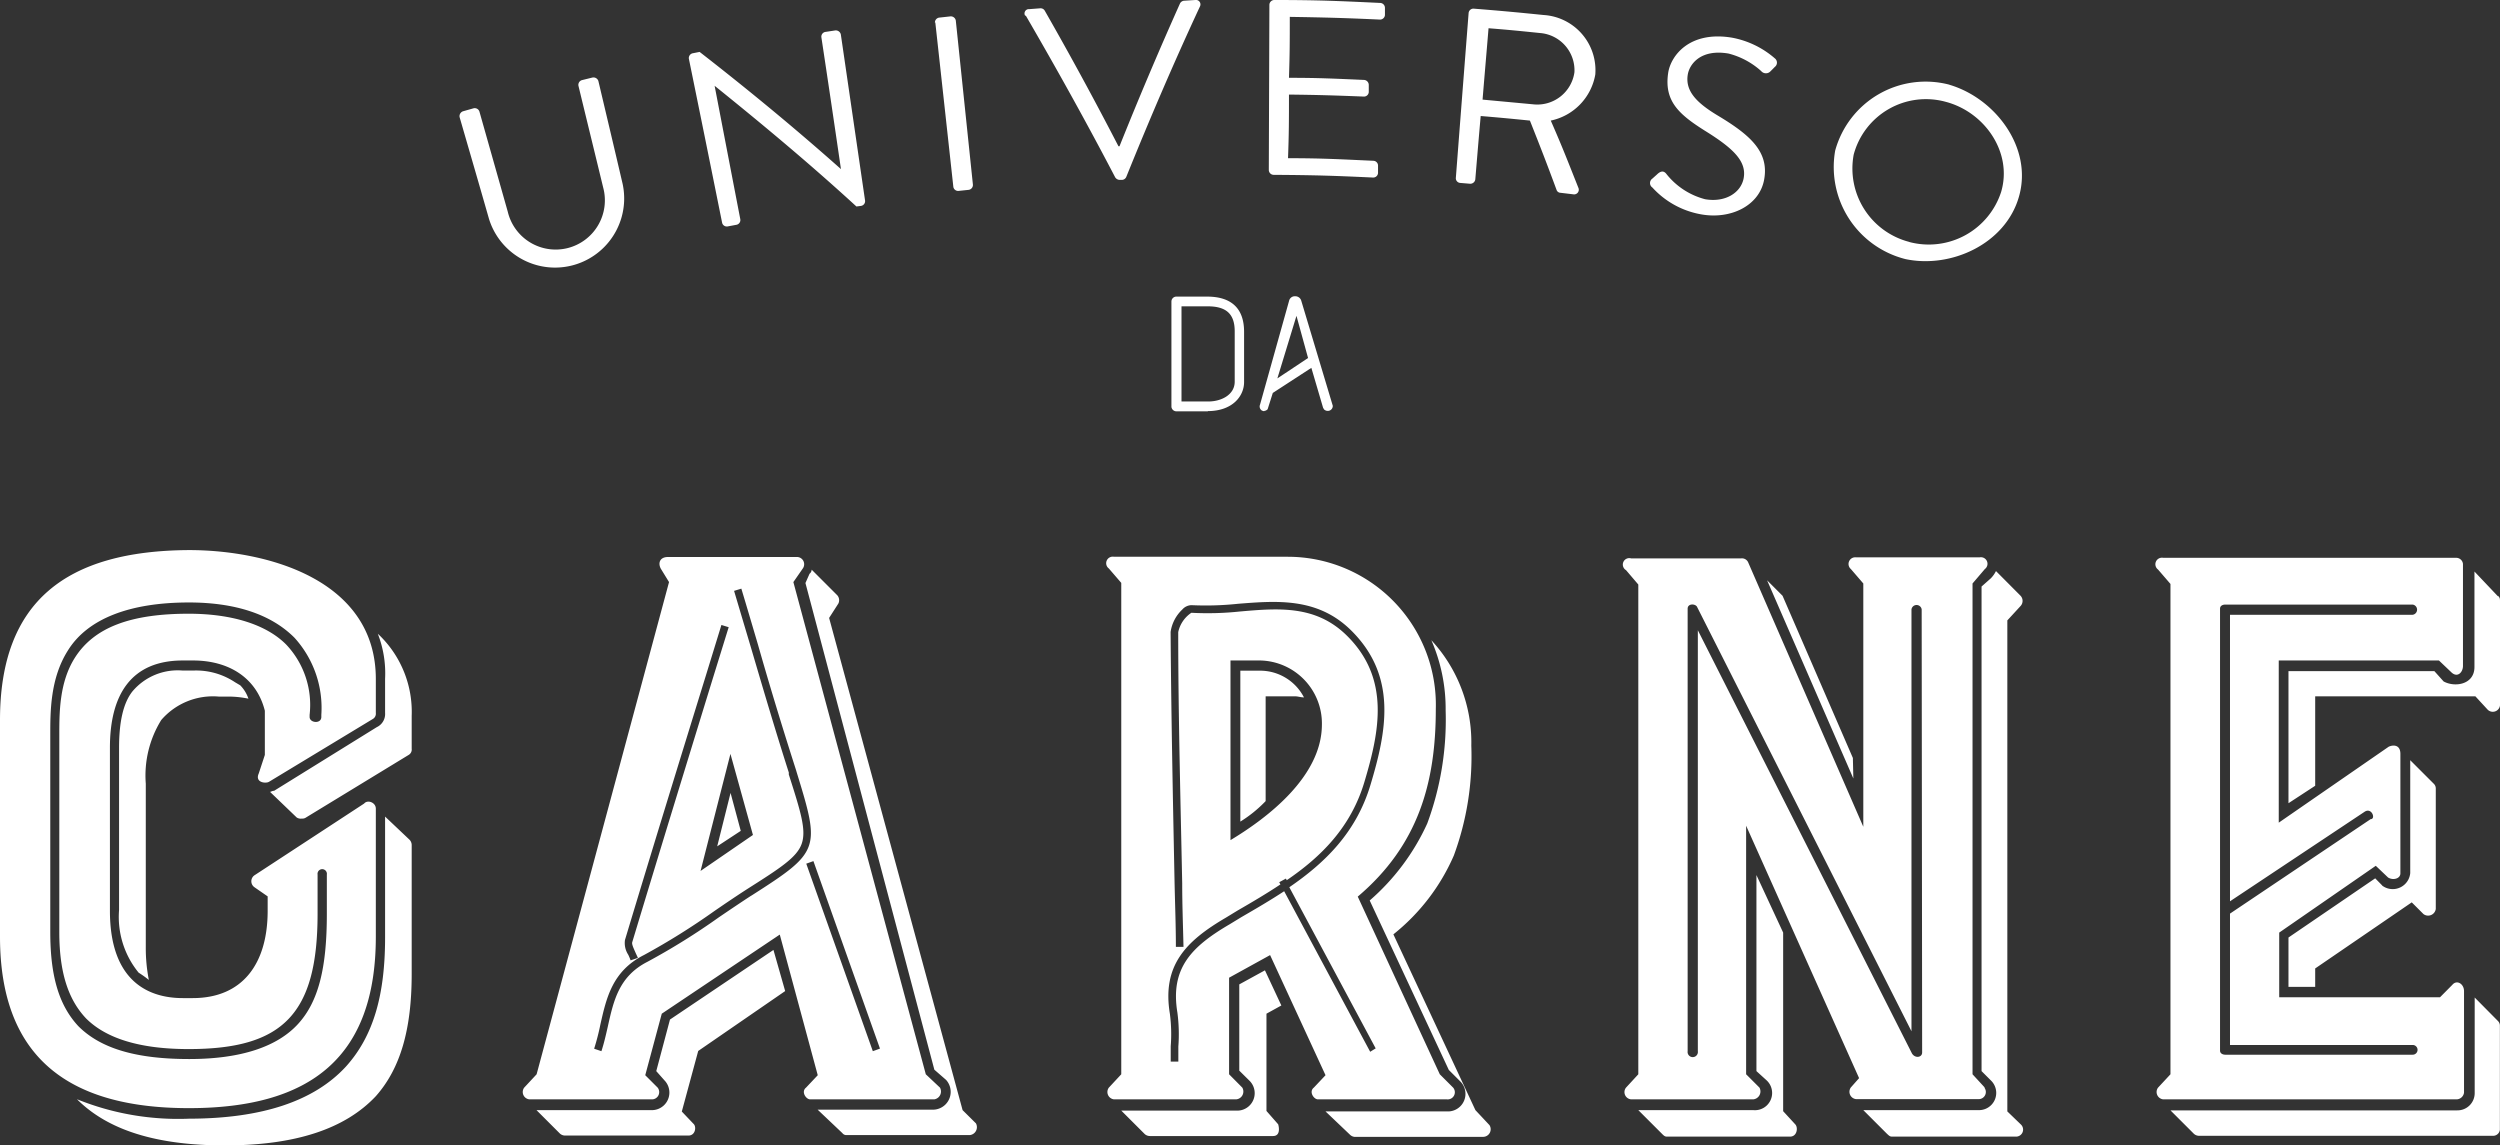 <svg xmlns="http://www.w3.org/2000/svg" viewBox="0 0 213.33 97.71"><rect x="0" y="0" width="213.33" height="97.71" fill="#333333" stroke="none"/><defs><style>.cls-1{fill:#fff;}</style></defs><title>universo-da-carne-negativo</title><g id="Layer_2" data-name="Layer 2"><g id="Camada_1" data-name="Camada 1"><path class="cls-1" d="M39.22,10a.44.44,0,0,1,.31-.51l.85-.24a.42.42,0,0,1,.53.27l2.42,8.55A4.2,4.2,0,1,0,51.47,16c-.84-3.47-1.27-5.21-2.11-8.68a.42.42,0,0,1,.33-.49l.85-.21a.44.44,0,0,1,.52.29c.83,3.51,1.25,5.27,2.07,8.78a5.9,5.9,0,0,1-11.4,3C40.73,15.19,40.22,13.46,39.22,10ZM58.78,5a.42.42,0,0,1,.36-.46l.56-.11c4.13,3.21,8.17,6.54,12.06,10h0Q70.94,8.8,70.09,3.18a.41.41,0,0,1,.37-.46l.79-.12a.44.44,0,0,1,.5.34l2.07,14.19a.41.41,0,0,1-.35.44l-.39.05c-3.9-3.58-8-7-12.1-10.3h0Q62.07,13,63.17,18.7a.41.41,0,0,1-.32.48l-.75.14a.41.41,0,0,1-.48-.31Q60.21,12,58.78,5Zm21-3.05a.42.42,0,0,1,.39-.45l.91-.1a.43.43,0,0,1,.48.35q.73,7,1.46,14a.42.42,0,0,1-.36.45l-.86.09a.41.41,0,0,1-.45-.35Q80.58,8.9,79.81,1.9Zm7.71-.59a.37.37,0,0,1,.34-.58l.92-.07a.41.41,0,0,1,.4.2q3.27,5.72,6.29,11.57h.09Q98,6.31,100.69.3a.43.43,0,0,1,.38-.24L102,0a.38.38,0,0,1,.4.54c-2.23,4.79-4.31,9.65-6.29,14.55a.42.42,0,0,1-.36.26h-.21a.47.47,0,0,1-.38-.22C92.74,10.49,90.17,5.87,87.52,1.31ZM108.32.4a.42.42,0,0,1,.44-.4c3.62,0,5.43.08,9,.25a.42.42,0,0,1,.42.42l0,.62a.42.42,0,0,1-.45.38c-3.07-.14-4.6-.18-7.67-.23,0,2.08,0,3.12-.07,5.2,2.56,0,3.85.07,6.41.18a.43.43,0,0,1,.4.42l0,.62a.41.41,0,0,1-.44.38c-2.55-.1-3.82-.14-6.37-.17,0,2.17,0,3.26-.08,5.43,2.92,0,4.38.09,7.29.22a.41.41,0,0,1,.39.42l0,.62a.41.41,0,0,1-.43.39c-3.39-.16-5.09-.21-8.48-.23a.42.42,0,0,1-.41-.41Zm17,.71a.41.41,0,0,1,.46-.37c2.37.19,3.56.3,5.93.54a4.72,4.72,0,0,1,4.42,5.08,4.87,4.87,0,0,1-3.8,3.93c1,2.28,1.44,3.43,2.35,5.72a.4.4,0,0,1-.44.57l-1.09-.13a.36.36,0,0,1-.32-.23c-.88-2.38-1.34-3.56-2.28-5.93-1.68-.17-2.52-.25-4.2-.39-.19,2.16-.28,3.25-.46,5.41a.43.43,0,0,1-.44.37l-.84-.07a.4.4,0,0,1-.38-.43Q124.77,8.15,125.32,1.11Zm5.49,7.79a3.2,3.2,0,0,0,3.54-2.74,3.19,3.19,0,0,0-2.92-3.34c-1.76-.18-2.64-.27-4.41-.41-.2,2.43-.31,3.65-.51,6.09ZM141,15.24l.39-.35c.25-.24.52-.38.78-.08A6.21,6.21,0,0,0,145.5,17c1.73.3,3.06-.56,3.29-1.79.27-1.45-.9-2.55-3.22-4s-3.58-2.58-3.22-5c.22-1.44,1.8-3.59,5.42-3a7.71,7.71,0,0,1,3.68,1.77.46.46,0,0,1,0,.73c-.11.11-.23.24-.35.35a.53.53,0,0,1-.82,0,6.61,6.61,0,0,0-2.78-1.49c-2.39-.41-3.34.92-3.48,1.8-.23,1.41.78,2.41,2.51,3.46,2.79,1.67,4.47,3.11,4,5.54-.42,2.18-2.83,3.36-5.32,2.93A7.35,7.35,0,0,1,141,16,.46.46,0,0,1,141,15.24Zm25.37-8c3.9,1.16,7.13,5.4,5.9,9.58-1.16,4-5.79,6.11-9.67,5.29a8.1,8.1,0,0,1-6-9.26A8,8,0,0,1,166.32,7.22Zm-3.41,13.42a6.49,6.49,0,0,0,7.8-4.28c1-3.37-1.41-6.84-4.76-7.7a6.38,6.38,0,0,0-7.82,4.51A6.47,6.47,0,0,0,162.91,20.64Zm-62.67,5.05a.09.09,0,0,1,.1-.09H103c1.9,0,2.84.9,2.84,2.67v4.28c0,1.06-.88,2.21-2.8,2.21h-2.71s-.1,0-.1-.06Zm5.4,2.58c0-1.67-.88-2.46-2.63-2.46h-2.56v8.76h2.6c1.25,0,2.59-.69,2.59-2Zm-2.59,6.81h-2.71a.43.43,0,0,1-.43-.38v-9a.42.42,0,0,1,.43-.41H103c2.07,0,3.16,1,3.16,3v4.28C106.17,33.77,105.2,35.08,103.05,35.08Zm-2.28-.84h2.28c1.13,0,2.26-.58,2.26-1.69V28.27c0-1.47-.71-2.13-2.3-2.13h-2.24Zm9.58-8.49a.2.2,0,0,1,.21-.15.22.22,0,0,1,.21.15l2.67,8.88c0,.13-.12.13-.19.07l-1.14-3.82-3.76,2.44L108,34.7c-.09.08-.23,0-.19-.07Zm.23.06h0l-2.1,7.24L112,30.69Zm-2.73,9.26a.55.55,0,0,1-.24-.07.41.41,0,0,1-.14-.49L110,25.67a.5.5,0,0,1,.52-.39.53.53,0,0,1,.51.35l2.7,9a.43.43,0,0,1-.26.4.45.45,0,0,1-.49-.1l-.08-.14-1-3.4-3.29,2.14-.44,1.39A.46.46,0,0,1,107.85,35.07Zm.24-.37v0Zm2.49-7.77L109,32.29l2.62-1.74ZM109.34,85.8l-1.4-3L105.75,84v7.36l.88.87a1.49,1.49,0,0,1-1.14,2.54H95.68l2,2a.66.66,0,0,0,.44.17h10.51c.62,0,.53-.7.44-1l-1-1.14V86.5ZM63.21,70.9l-.87-3.24L61.2,72.22ZM82.14,94.73l-11.39-42,.79-1.23a.64.64,0,0,0-.09-.7l-2.19-2.19a.46.46,0,0,1-.18.35l-.35.79,11,41.53,1,.87a1.52,1.52,0,0,1-1.06,2.54h-9.9l2.11,2a.42.42,0,0,0,.35.17H82.75a.68.68,0,0,0,.53-1Zm-1.93-1.92L79,91.67l-11.3-42,.79-1.14a.62.62,0,0,0-.53-1H57c-.7,0-.87.52-.61,1l.7,1.14-11.3,42-1.06,1.14a.63.63,0,0,0,.44,1H55.59a.62.62,0,0,0,.53-1l-1.06-1.06,1.41-5.25,10.07-6.75,3.24,12-1,1.06c-.44.35,0,1,.35,1h10.6A.68.68,0,0,0,80.21,92.81ZM53.33,80.21c2.26-7.51,4.61-15.14,6.89-22.52l1.34-4.36.62.19-1.35,4.36c-2.27,7.38-4.61,15-6.88,22.52-.05.17.11.5.24.8s.17.36.24.54l-.62.21a4.5,4.5,0,0,0-.2-.48A1.83,1.83,0,0,1,53.33,80.21Zm9-15.88,1.92,6.92-4.47,3.07Zm1.77,12.1c-.92.6-1.85,1.23-2.75,1.84a57.66,57.66,0,0,1-6.1,3.8c-2.43,1.24-2.89,3.31-3.38,5.51-.16.7-.32,1.42-.55,2.12l-.62-.21a20.05,20.05,0,0,0,.53-2.06c.51-2.24,1-4.56,3.73-5.94a59.44,59.44,0,0,0,6-3.75c.9-.62,1.83-1.25,2.76-1.85C66.57,74.08,68,73.17,68.41,72s-.09-2.75-1.1-5.91l0-.17c-1.14-3.56-2.21-7.2-3.25-10.73q-.71-2.38-1.42-4.77l.62-.19c.48,1.59.95,3.19,1.42,4.78,1,3.52,2.11,7.16,3.25,10.71l.05.17C70,72.47,70,72.67,64.11,76.43ZM74.48,89.7l-5.68-16,.61-.22,5.68,16ZM32.07,79.93V69c0-.52-.7-.79-1-.43l-9.37,6.13a.62.62,0,0,0,0,1l1.14.79v1.23c0,4.47-2.1,7.45-6.4,7.45H15.6c-2.81,0-6.22-1.32-6.22-7.45V63.8c0-4.55,1.83-7.44,6.22-7.44h.87c3.07,0,5.43,1.49,6.13,4.29v3.77L22.08,66c-.35.79.61.88.88.71l8.84-5.35a.52.52,0,0,0,.27-.52v-2.9c0-8.49-9.29-11-15.95-11C5.69,47,0,51.28,0,61.44V79.93C0,90.7,6.4,94.56,16.12,94.56,26.55,94.56,32.07,90.18,32.07,79.93ZM4.29,79.54V62.71c0-2,0-4.82,1.49-7.18,1.67-2.72,5.26-4.12,10.34-4.12,3.94,0,7,1,9,3A8.9,8.9,0,0,1,27.42,61v.18c0,.61-1,.52-1,0V61a7.5,7.5,0,0,0-2-6c-1.66-1.67-4.55-2.63-8.32-2.63-4.91,0-8.06,1.14-9.72,3.77-1.32,2.1-1.32,4.64-1.32,6.65V79.54c0,3.5.79,5.78,2.28,7.36,1.66,1.66,4.47,2.62,8.76,2.62,8.06,0,11-3,11-11.56V74.63a.4.4,0,1,1,.79,0V78c0,4.56-.7,7.45-2.45,9.37s-4.82,3-9.29,3-7.53-.87-9.46-2.8C5,85.76,4.29,83.22,4.29,79.54Zm9.47-18.1a5.82,5.82,0,0,1,4.9-2h.88a8.51,8.51,0,0,1,1.66.18,3,3,0,0,0-.7-1.14l-.44-.26a6,6,0,0,0-3.59-1H15.6A5.05,5.05,0,0,0,11.3,59c-.79,1-1.14,2.62-1.14,4.81V77.65A7.51,7.51,0,0,0,11.83,83a8.76,8.76,0,0,1,.87.62,14.29,14.29,0,0,1-.26-2.81V66.87A9,9,0,0,1,13.76,61.44Zm144.35,3.24-6-13.84-1.32-1.32,7.36,16.91Zm-125.25,5V80c0,4.91-1,8.41-3.33,11q-4.08,4.45-13.41,4.46a23,23,0,0,1-9.55-1.66c2.63,2.63,6.75,3.94,12.62,3.94,6,0,10.25-1.4,12.88-4.2,2.1-2.37,3.06-5.7,3.06-10.43v-11a.66.66,0,0,0-.17-.44Zm-.62-15.6a9.31,9.31,0,0,1,.62,3.85v2.9a1.24,1.24,0,0,1-.71,1.22l-8.76,5.43c-.17,0-.26.09-.35.09l2.28,2.19a.64.64,0,0,0,.44.09.51.51,0,0,0,.35-.09l8.76-5.34a.53.53,0,0,0,.26-.53v-2.8a9.11,9.11,0,0,0-2.71-6.84ZM57.17,87,56,91.4l.7.79a1.5,1.5,0,0,1-1.14,2.54H45.78l2,2a.66.66,0,0,0,.44.17H58.74c.62,0,.7-.78.44-1l-1-1.05,1.4-5.17L67,84.57l-1-3.51ZM124,92.81l-1.14-1.14-7-15.16c5.17-4.38,6.66-9.73,6.66-16a12.64,12.64,0,0,0-12.62-13H95.06a.56.56,0,0,0-.44,1l1.06,1.23V91.67l-1.06,1.14a.63.63,0,0,0,.44,1h10.43a.67.67,0,0,0,.52-1l-1.13-1.14V83.43l3.5-1.93,4.73,10.25-1,1.06c-.44.35,0,1,.35,1h11A.61.61,0,0,0,124,92.81Zm-7.08-3.06-7.34-13.7c-1.19.78-2.42,1.5-3.65,2.21l-1,.61c-3.3,1.93-5.08,3.78-4.46,7.54a14.07,14.07,0,0,1,.08,2.9c0,.42,0,.86,0,1.28h-.65c0-.43,0-.88,0-1.31a13.36,13.36,0,0,0-.07-2.76c-.68-4.11,1.32-6.19,4.77-8.21l1-.61c1.23-.71,2.47-1.44,3.66-2.23l-.1-.19.57-.31.07.14c2.93-2,5.46-4.5,6.62-8.36,1.3-4.34,2.25-8.88-1.55-12.57-2.62-2.54-5.75-2.29-9.06-2a26.19,26.19,0,0,1-4.15.11,2.65,2.65,0,0,0-1.12,1.65c0,7.15.2,14.43.34,21.46,0,1.8.07,3.6.11,5.4h-.65c0-1.8-.07-3.59-.11-5.39-.14-7-.29-14.32-.34-21.48a3.27,3.27,0,0,1,1-1.92,1.07,1.07,0,0,1,.78-.37,26.22,26.22,0,0,0,4-.12c3.31-.26,6.73-.53,9.56,2.21,4.06,3.95,3.08,8.7,1.72,13.23-1.22,4.08-3.88,6.66-6.93,8.75l7.37,13.75ZM105,71.69V56.36h2.54a5.38,5.38,0,0,1,5.26,5.52C112.76,66.26,108.21,69.76,105,71.69Zm64.37,21.12-1.05-1.14V49.79l1.05-1.23a.56.56,0,0,0-.44-1H158.38a.57.57,0,0,0-.44,1L159,49.79V70.55L149.18,48a.58.58,0,0,0-.62-.35h-9.37a.55.55,0,0,0-.44,1l1.05,1.23V91.67l-1.05,1.14a.62.62,0,0,0,.44,1h10.42a.68.68,0,0,0,.53-1L149,91.67V70.46L158.64,92l-.7.79a.63.63,0,0,0,.44,1h10.51A.61.61,0,0,0,169.33,92.81Zm-5.35-3c0,.44-.61.52-.87.08L144.88,53.78V89.7a.44.44,0,1,1-.87,0V51.94c0-.44.61-.44.79-.18L163.11,88v-36a.44.44,0,0,1,.87,0Zm39.27-14.24-.61-.62L195.28,80v4.21h2.28V82.64L205.8,77l1,1a.66.66,0,0,0,1.05-.44V67.31a.56.56,0,0,0-.18-.44l-2-2v9.63A1.5,1.5,0,0,1,203.25,75.55Zm-32,19.27V52.94l1.13-1.23a.64.64,0,0,0,0-.87l-2.1-2.11a2.42,2.42,0,0,1-.44.62l-.79.7V91.4l.79.79a1.47,1.47,0,0,1-1,2.54H159l2,2c.18.17.27.26.44.26H172a.6.6,0,0,0,.43-1.05Zm39.88-9.72v8.14a1.47,1.47,0,0,1-1.49,1.49H185.21l2,2a.66.66,0,0,0,.44.17h25.06a.58.58,0,0,0,.61-.52V87.55a.56.56,0,0,0-.18-.44ZM111.27,59.51a4.21,4.21,0,0,0-3.77-2.28h-1.66V70.11A11,11,0,0,0,108,68.36V59.42h2.54C110.75,59.42,111,59.51,111.27,59.51ZM125.9,94.73l-7-15A17.53,17.53,0,0,0,124.06,73a24.46,24.46,0,0,0,1.49-9.37,12.82,12.82,0,0,0-3.41-9,14.65,14.65,0,0,1,1.22,6,25.51,25.51,0,0,1-1.57,9.64,19.26,19.26,0,0,1-4.91,6.57l6.75,14.46,1,1a1.5,1.5,0,0,1-1,2.54H113.11l2.1,2a.66.66,0,0,0,.36.17h11a.65.65,0,0,0,.53-1Zm26.26.09V79.58l-2.28-4.91V91.4l.87.79a1.47,1.47,0,0,1-1.14,2.54H139.8l2,2c.17.17.26.26.43.26h10.52c.61,0,.7-.79.44-1.05Zm58.1-1.58V84.57c0-.61-.61-1-1-.53l-1.05,1.06H194.49V79.58l8.24-5.7,1.05,1c.44.27,1.05.09,1.05-.35V64.33c0-.79-.61-.79-1-.61l-9.38,6.48V56.36h13.67l1.05,1c.53.52,1,0,1-.53V48.12a.58.58,0,0,0-.61-.52H184.59a.56.56,0,0,0-.44,1l1.06,1.23V91.67l-1.06,1.14a.63.63,0,0,0,.44,1h25.06A.66.66,0,0,0,210.26,93.24ZM205.88,90h-16c-.18,0-.44-.09-.44-.35V51.94c0-.27.26-.35.44-.35h16a.44.44,0,0,1,0,.87H190.29V76.91l11.47-7.63c.62-.43,1,.62.53.62l-12,8.06V89.17h15.59A.4.4,0,1,1,205.88,90Zm7.27-39.12-2-2.11v8.15c0,1.49-1.66,1.76-2.63,1.23l-.79-.88H195.28V68.54l2.28-1.49V59.42h13.67l1.05,1.14a.62.62,0,0,0,1.05-.52V51.36C213.33,51.1,213.33,51,213.15,50.84Z"/></g></g></svg>